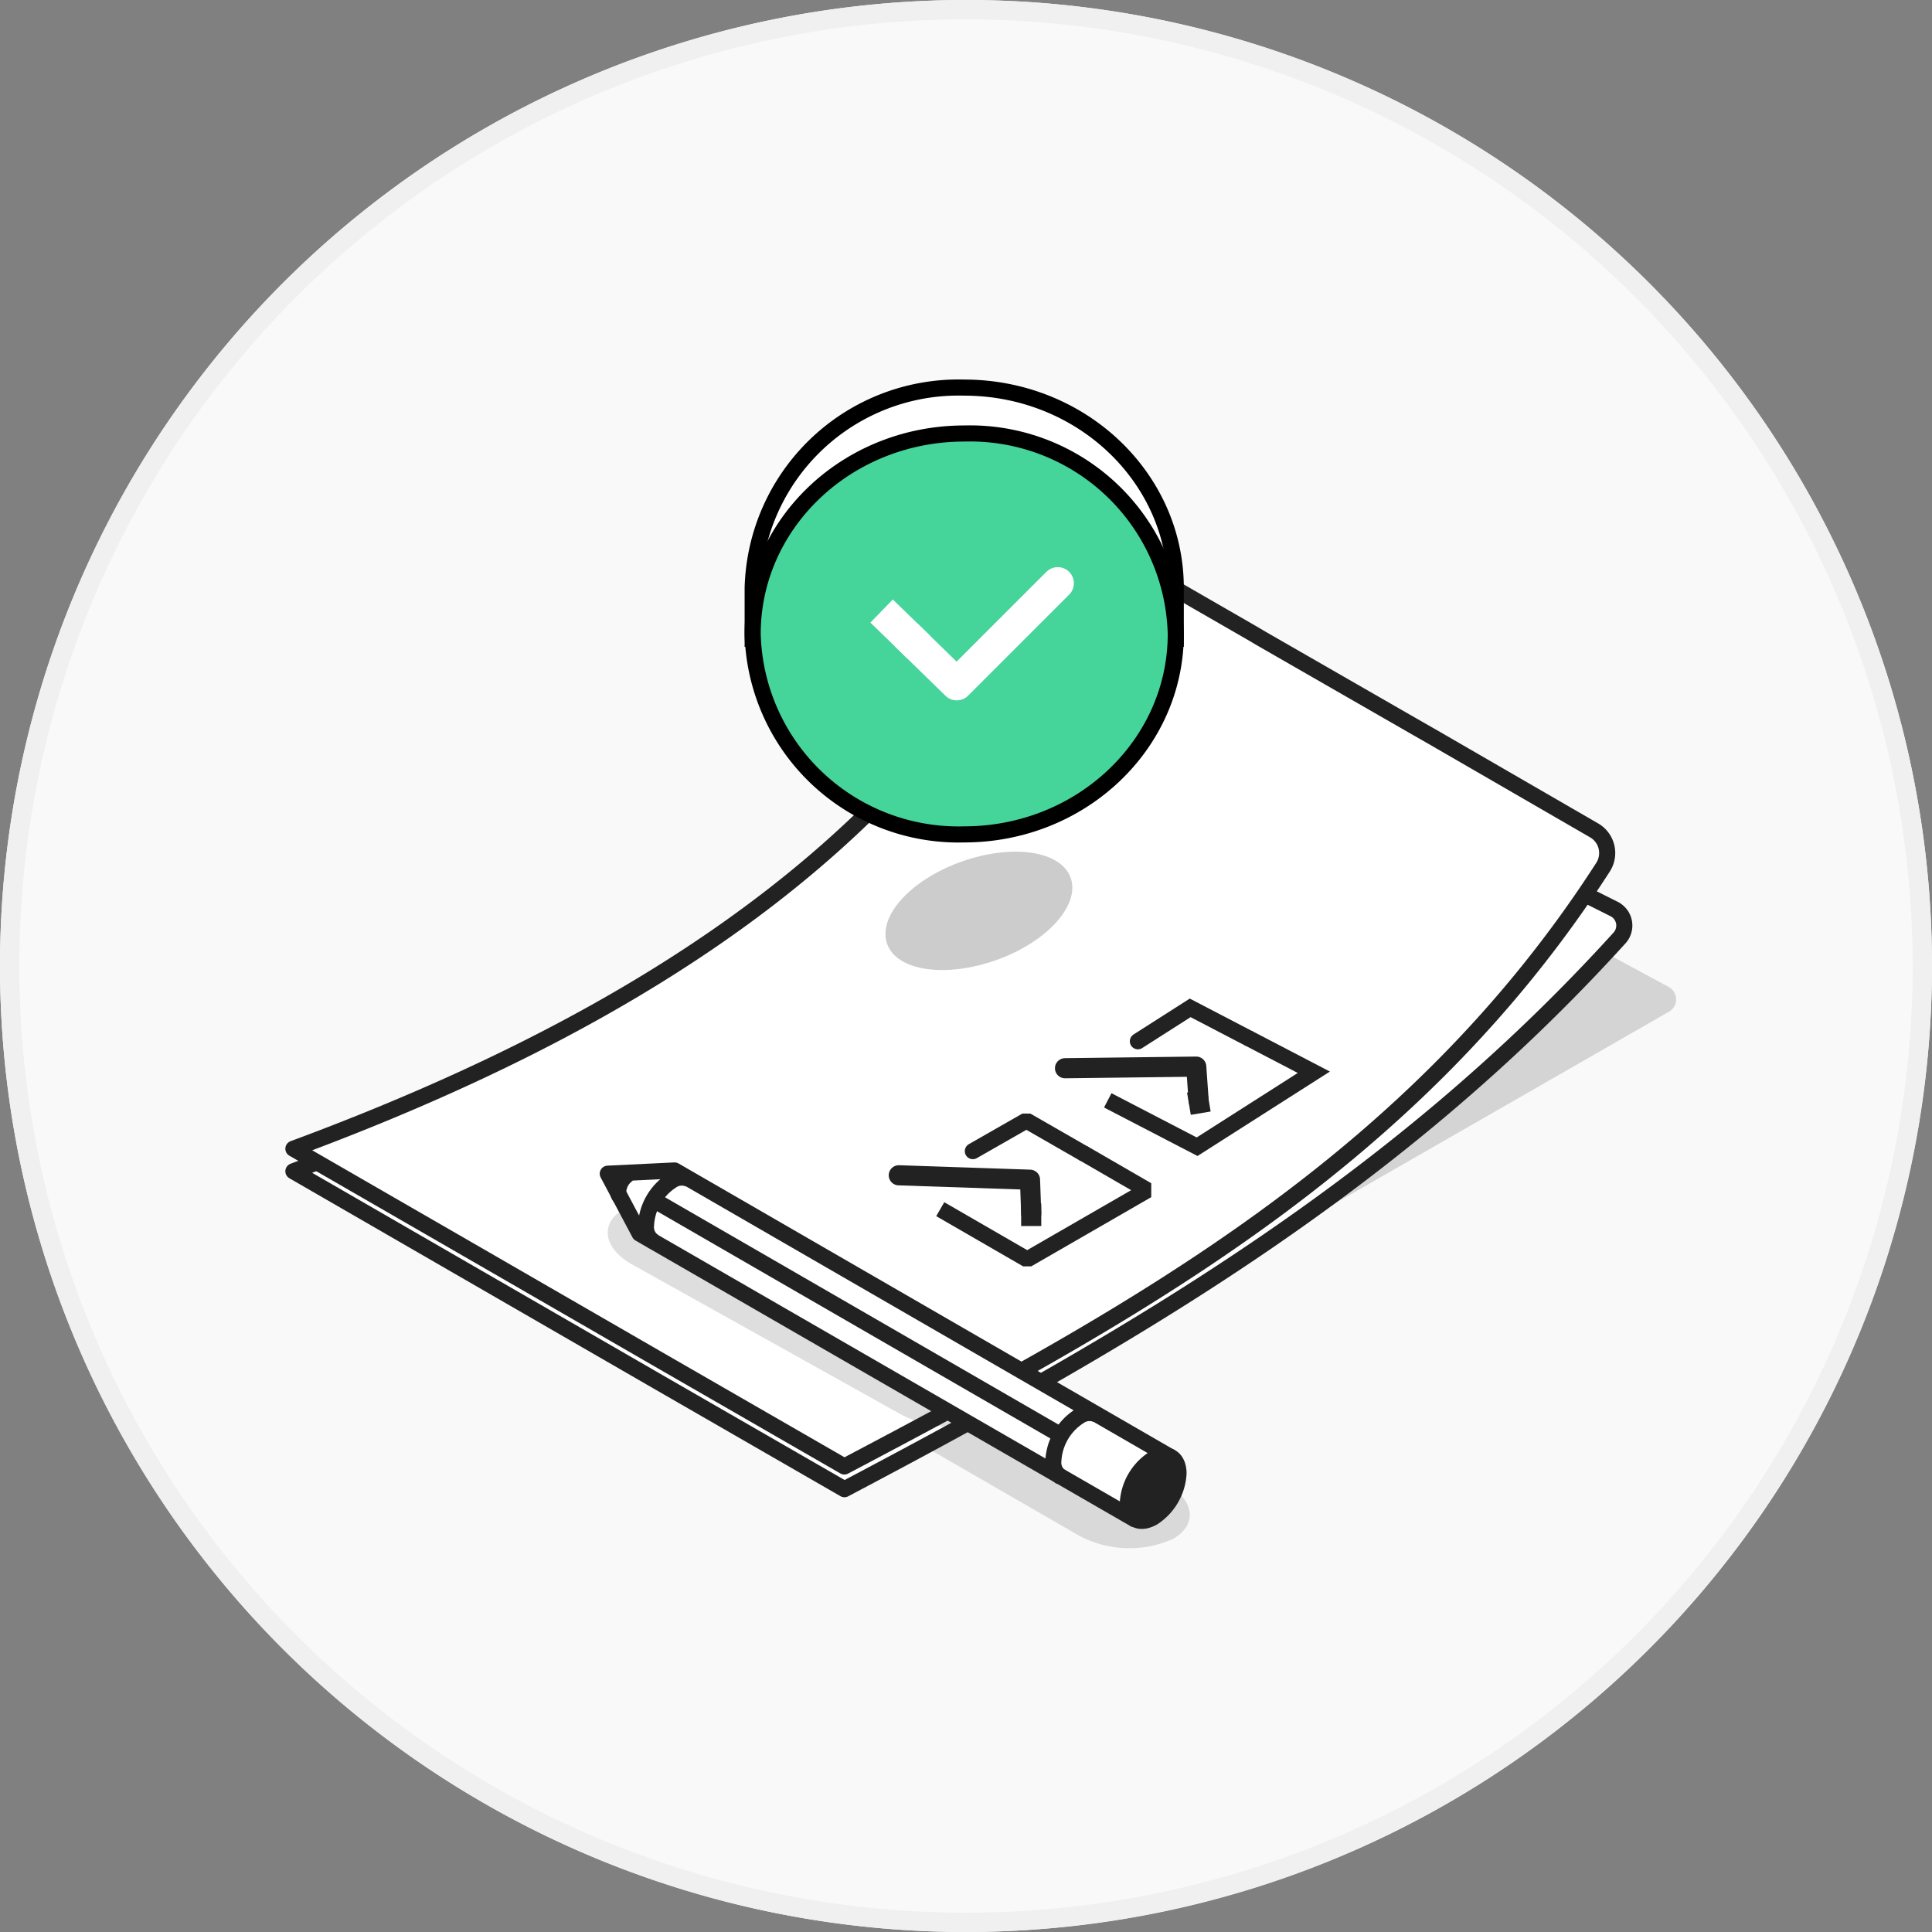 <svg xmlns="http://www.w3.org/2000/svg" width="100" height="100"><rect width="100%" height="100%" fill="#808080" stroke="none"/><defs><clipPath id="a"><path data-name="사각형 211592" fill="none" d="M0 0h100v100H0z"/></clipPath><clipPath id="b"><path data-name="사각형 211587" fill="none" d="M0 0h17.375v10.029H0z"/></clipPath><clipPath id="c"><path data-name="사각형 211588" fill="none" d="M0 0h43.042v34.652H0z"/></clipPath><clipPath id="d"><path data-name="사각형 211589" fill="none" d="M0 0h20.875v11.771H0z"/></clipPath><clipPath id="e"><path data-name="사각형 211590" fill="none" d="M0 0h9.688v6.137H0z"/></clipPath></defs><g data-name="null_100x100"><g data-name="Layer 1"><g data-name="그룹 255905" clip-path="url(#a)"><g data-name="그룹 255895" clip-path="url(#a)"><path data-name="패스 563364" d="M50 0A50 50 0 110 50 50.013 50.013 0 0150 0" fill="#f9f9f9"/><path data-name="패스 563365" d="M50 100a50 50 0 1150-50 50.066 50.066 0 01-50 50m0-99a49 49 0 1049 49A49.053 49.053 0 0050 1" fill="#f0f0f0"/></g><g data-name="그룹 255904" clip-path="url(#a)"><g data-name="그룹 255897"><g data-name="그룹 255896" clip-path="url(#b)" transform="translate(44.229 70.104)" opacity=".15"><path data-name="패스 563366" d="M16.5 9.542a5.505 5.505 0 01-4.958-.208L1.185 3.355C-.273 2.501-.44 1.23.831.501a5.505 5.505 0 014.958.208l10.354 5.979c1.458.854 1.625 2.125.354 2.854" fill="#222"/></g></g><g data-name="그룹 255899"><g data-name="그룹 255898" clip-path="url(#c)" transform="translate(43.708 42.188)" opacity=".15"><path data-name="패스 563367" d="M26.229 0l16.438 8.9a.729.729 0 01.021 1.271L0 34.671"/></g></g><path data-name="패스 563368" d="M79.333 44.938l4.188 2.1a.958.958 0 01.333 1.479c-11.6 12.792-25.1 20.625-40.146 28.563l-9.583-5.521-9.354-5.4-9.584-5.534 8.021-3.042" fill="#fff"/><path data-name="패스 563369" d="M79.333 44.938l4.188 2.1a.958.958 0 01.333 1.479c-11.6 12.792-25.1 20.625-40.146 28.563l-9.583-5.521-9.354-5.4-9.584-5.534 8.021-3.042" fill="none" stroke="#222" stroke-linejoin="round" stroke-width=".833"/><path data-name="패스 563370" d="M73.287 37.65l.875.5 8.354 4.833a1.354 1.354 0 01.458 1.9c-9.854 15.313-24.271 23.1-39.271 31.021l-9.583-5.521-9.354-5.4-9.579-5.525c18.625-6.9 33.333-16.646 40.042-32.208l9.583 5.521.458.271z" fill="#fff"/><path data-name="패스 563371" d="M73.287 37.65l.875.5 8.354 4.833a1.354 1.354 0 01.458 1.9c-9.854 15.313-24.271 23.1-39.271 31.021l-9.583-5.521-9.354-5.4-9.579-5.525c18.625-6.9 33.333-16.646 40.042-32.208l9.583 5.521.458.271z" fill="none" stroke="#222" stroke-linejoin="round" stroke-width=".833"/><g data-name="그룹 255901"><g data-name="그룹 255900" clip-path="url(#d)" transform="translate(31.458 62.063)" opacity=".15"><path data-name="패스 563372" d="M20.021 11.292a5.505 5.505 0 01-4.958-.208L1.206 3.355C-.252 2.501-.419 1.23.852.501A5.505 5.505 0 015.81.709l13.854 7.729c1.458.854 1.625 2.125.354 2.854" fill="#222"/></g></g><path data-name="패스 563373" d="M60.625 75.437L34.916 60.583l-3.458.167 1.646 3.1 25.708 14.833" fill="#fff"/><path data-name="패스 563374" d="M60.625 75.437L34.916 60.583l-3.458.167 1.646 3.1 25.708 14.833" fill="none" stroke="#222" stroke-linejoin="round" stroke-width=".833"/><path data-name="선 77271" fill="#fff" d="M54.917 74.292L33.75 62.063"/><path data-name="선 77272" fill="none" stroke="#222" stroke-linejoin="round" stroke-width=".833" d="M54.917 74.292L33.75 62.063"/><path data-name="패스 563375" d="M61 76.27a2.917 2.917 0 01-1.312 2.271c-.729.417-1.312.083-1.312-.75a2.917 2.917 0 011.313-2.271c.729-.417 1.313-.083 1.313.75" fill="#222"/><path data-name="패스 563376" d="M61 76.27a2.917 2.917 0 01-1.312 2.271c-.729.417-1.312.083-1.312-.75a2.917 2.917 0 011.313-2.271c.728-.418 1.311-.083 1.311.75z" fill="none" stroke="#222" stroke-linejoin="round" stroke-width=".833"/><path data-name="패스 563377" d="M35.687 61.042a.917.917 0 00-.937.083 2.917 2.917 0 00-1.312 2.292.9.9 0 00.4.854" fill="none" stroke="#222" stroke-linejoin="round" stroke-width=".833"/><path data-name="패스 563378" d="M56.792 73.229a.917.917 0 00-.937.083 2.917 2.917 0 00-1.333 2.292.9.9 0 00.4.854" fill="none" stroke="#222" stroke-linejoin="round" stroke-width=".833"/><path data-name="패스 563379" d="M32.896 60.729a.375.375 0 00-.375.042 1.146 1.146 0 00-.521.9.354.354 0 00.167.333" fill="none" stroke="#222" stroke-linejoin="round" stroke-width=".833"/><path data-name="패스 563380" d="M60.858 33.479v-3.042c0-5.729-4.9-10.375-10.958-10.375a10.654 10.654 0 00-10.942 10.375v3.042" fill="#fff"/><path data-name="패스 563381" d="M60.858 33.479v-3.042c0-5.729-4.9-10.375-10.958-10.375a10.654 10.654 0 00-10.942 10.375v3.042" fill="none" stroke="#000001" stroke-linejoin="round" stroke-width=".833"/><path data-name="패스 563382" d="M60.858 32.813c0 5.729-4.9 10.375-10.958 10.375a10.654 10.654 0 01-10.942-10.375c0-5.729 4.9-10.375 10.958-10.375s10.958 4.646 10.958 10.375" fill="#45d49a"/><path data-name="패스 563383" d="M60.858 32.813c0 5.729-4.9 10.375-10.958 10.375a10.654 10.654 0 01-10.942-10.375c0-5.729 4.9-10.375 10.958-10.375a10.654 10.654 0 0110.942 10.375z" fill="none" stroke="#000001" stroke-linejoin="round" stroke-width=".833"/><path data-name="패스 563384" d="M46.958 32.917l2.563 2.5 5.229-5.229" fill="none" stroke="#fff" stroke-linecap="round" stroke-linejoin="round" stroke-width="1.667"/><path data-name="선 77273" fill="none" stroke="#fff" stroke-linecap="square" stroke-linejoin="round" stroke-width="1.667" d="M46.229 32.208l.729.708"/><path data-name="패스 563385" d="M56.067 59.687l3.313 1.917-6.213 3.583-4.5-2.6" fill="none" stroke="#222" stroke-linejoin="bevel" stroke-width=".833"/><path data-name="패스 563386" d="M50.354 59.583L53.125 58l2.938 1.688" fill="none" stroke="#222" stroke-linecap="round" stroke-linejoin="bevel" stroke-width=".833"/><path data-name="패스 563387" d="M53.375 62.812l-.062-1.75-6.792-.229" fill="none" stroke="#222" stroke-linecap="round" stroke-linejoin="round" stroke-width="1.042"/><path data-name="선 77274" fill="none" stroke="#222" stroke-linecap="square" stroke-linejoin="round" stroke-width="1.042" d="M53.375 62.938v-.125"/><path data-name="패스 563388" d="M64.604 53.729l3.4 1.771-6.042 3.854-4.625-2.4" fill="none" stroke="#222" stroke-miterlimit="10" stroke-width=".833"/><path data-name="패스 563389" d="M58.896 53.896l2.708-1.729 3 1.563" fill="none" stroke="#222" stroke-linecap="round" stroke-miterlimit="10" stroke-width=".833"/><path data-name="패스 563390" d="M62.042 56.979l-.125-1.771-6.792.083" fill="none" stroke="#222" stroke-linecap="round" stroke-linejoin="round" stroke-width="1.042"/><path data-name="선 77275" fill="none" stroke="#222" stroke-linecap="square" stroke-linejoin="round" stroke-width="1.042" d="M62.063 57.104l-.021-.125"/><g data-name="그룹 255903"><g data-name="그룹 255902" clip-path="url(#e)" transform="translate(45.813 44.083)" opacity=".2"><path data-name="패스 563391" d="M9.604 1.354c.5 1.4-1.208 3.313-3.833 4.25S.604 6.187.104 4.771 1.312 1.459 3.937.521s5.167-.583 5.667.833"/></g></g></g></g></g></g></svg>